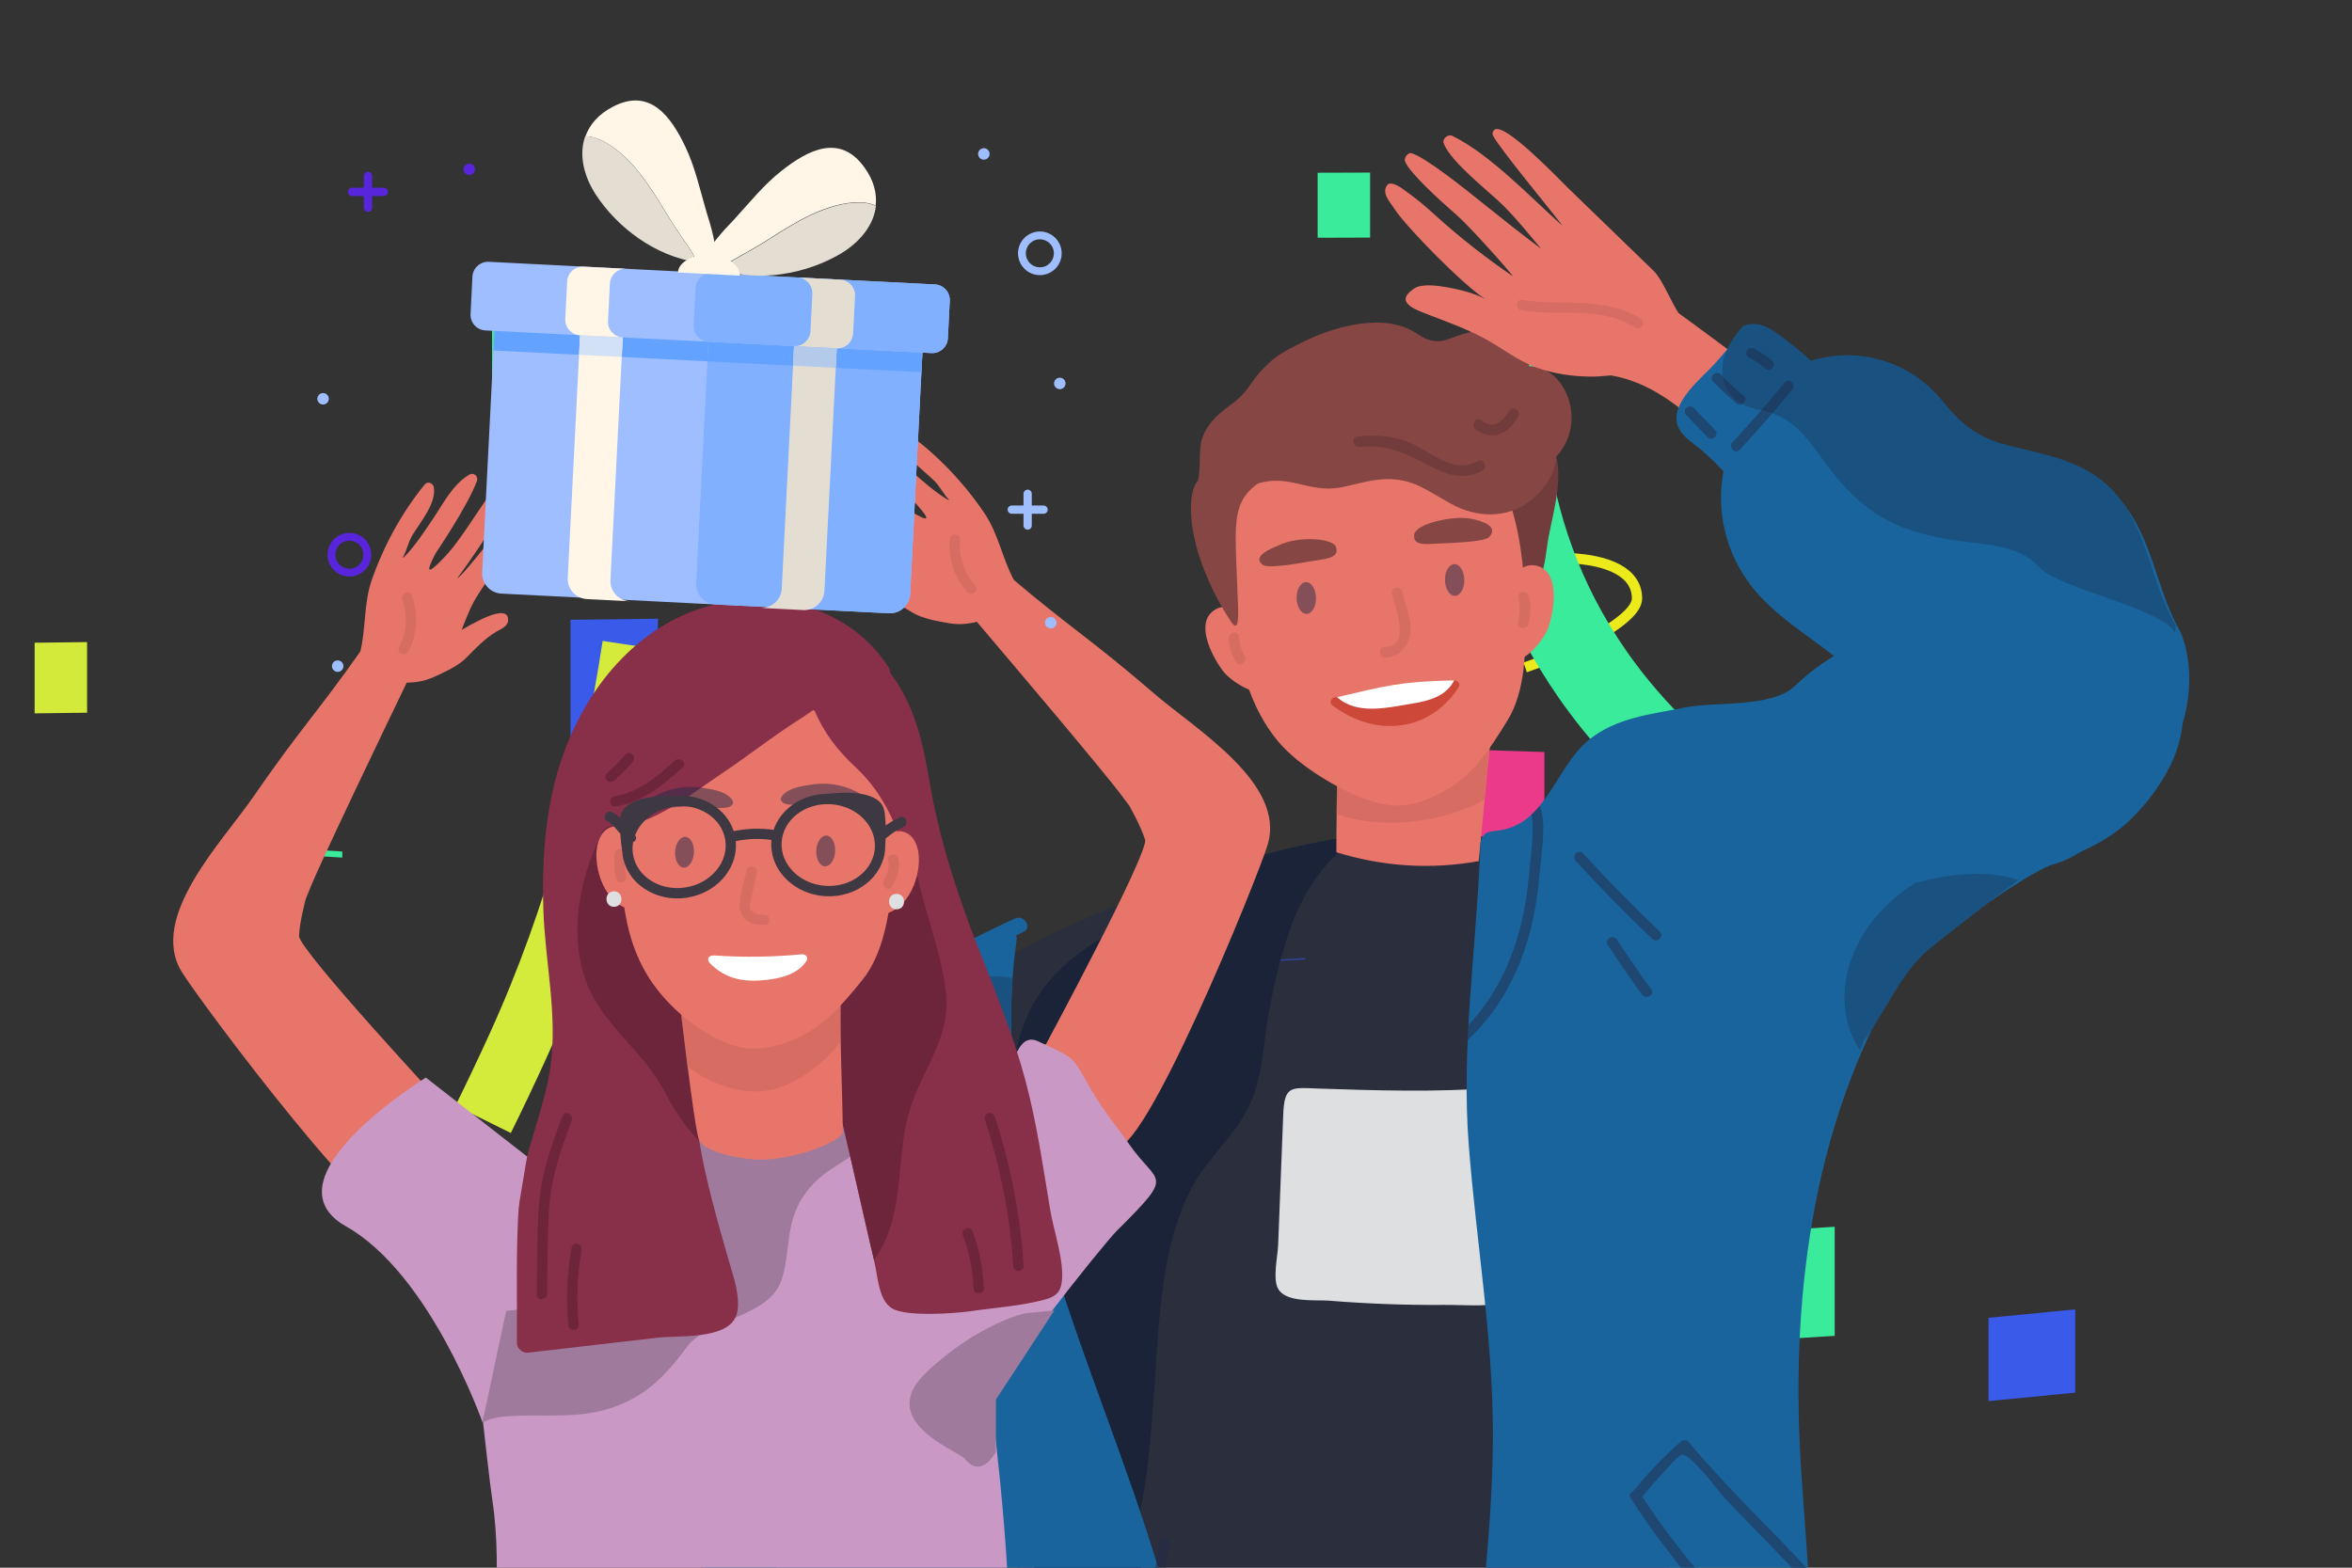 <svg width="144" height="96" viewBox="0 0 144 96" fill="none" xmlns="http://www.w3.org/2000/svg">
    <rect x="0" y="0" width="144" height="96" fill="#333333" stroke="none"/>
    <g clip-path="url(#clip0_1042_8031)">
        <path d="M127.056 85.281V80.181L121.746 80.699V85.799L127.056 85.281Z" fill="#3A5AEA"/>
        <path d="M83.883 10.568V14.549L80.671 14.559V10.578L83.883 10.568Z" fill="#3BEB9C"/>
        <path d="M74.574 59.09V58.996L79.918 58.657V58.751L74.574 59.09Z" fill="#3A5AEA"/>
        <path d="M40.419 59.133V59.077L43.626 58.873V58.93L40.419 59.133Z" fill="#D3EA3A"/>
        <path d="M30.123 18.784V26.04L35.477 26.061V18.805L30.123 18.784Z" fill="#3BEB9C"/>
        <path d="M34.93 37.954V45.162L40.281 45.096V37.889L34.93 37.954Z" fill="#3A5AEA"/>
        <path d="M2.121 39.359V43.684L5.332 43.644V39.32L2.121 39.359Z" fill="#D3EA3A"/>
        <path d="M94.555 46.051V51.35L89.206 51.18V45.881L94.555 46.051Z" fill="#EA3A89"/>
        <path d="M20.958 52.144V52.515L17.752 52.319V51.949L20.958 52.144Z" fill="#3BEB9C"/>
        <path d="M112.328 81.803V75.123L107.012 75.454V82.134L112.328 81.803Z" fill="#3BEB9C"/>
        <path d="M93.38 40.868C97.242 39.535 100.225 37.799 100.225 36.648C100.225 33.372 92.918 33.876 90.397 35.136C89.003 35.833 84.369 37.302 81.061 41.206" stroke="#ECEA1A" stroke-width="0.63"/>
        <path d="M35.466 59.526C46.109 67.249 54.614 57.762 54.614 51.264C54.614 44.46 48.23 41.872 44.786 42.948C38.163 45.018 34.259 48.448 32.518 62.595" stroke="#EB3B8A" stroke-width="0.63"/>
        <path d="M92.054 20.647C91.491 29.351 93.707 39.532 103.565 47.893" stroke="#3BEB9C" stroke-width="5.04"/>
        <path d="M38.765 39.531C37.55 47.534 35.378 56.015 31.683 64.116C30.985 65.647 30.283 67.121 29.581 68.544" stroke="#D4EB3B" stroke-width="3.78"/>
        <path d="M101.07 74.964C100.654 71.675 100.237 68.387 99.821 65.098C99.507 62.617 99.613 59.4 97.963 57.353C96.361 55.366 96.79 52.443 94.469 51.568C91.962 50.623 85.997 51.879 83.339 51.619C83.126 51.384 82.809 51.237 82.42 51.3C77.761 52.057 73.249 53.436 68.883 55.217C64.93 56.83 61.007 58.609 57.764 61.44C57.451 61.714 57.398 62.046 57.496 62.34C57.399 62.481 57.337 62.657 57.337 62.874C57.312 68.558 59.466 74.082 60.458 79.634C61.527 85.621 62.06 91.689 62.4 97.757C62.727 103.594 62.784 109.242 64.857 114.788C65.275 115.907 65.733 117.01 66.198 118.111C66.627 119.128 65.944 120.166 66.928 120.784C67.782 121.32 69.834 121.4 70.805 121.364C72.411 121.303 74.016 121.226 75.621 121.157C81.722 120.895 87.823 120.633 93.924 120.372C95.937 120.285 98.206 120.787 98.748 118.41C99.414 115.485 99.904 112.504 100.392 109.545C101.327 103.878 102.193 98.134 102.419 92.388C102.649 86.538 101.803 80.752 101.07 74.964Z" fill="#222B49" fill-opacity="0.5"/>
        <path d="M73.009 72.647C74.03 70.756 75.782 69.417 76.621 67.404C77.36 65.632 77.345 63.727 77.706 61.869C78.49 57.839 79.535 53.711 82.948 51.438C83.071 51.355 84.52 51.837 84.607 51.739L84.64 51.714C84.224 51.657 83.808 51.606 83.391 51.566C83.177 51.33 82.861 51.183 82.472 51.246C79.261 51.768 76.121 52.59 73.05 53.631C72.851 53.782 72.648 53.927 72.451 54.082C72.3 54.178 72.147 54.27 71.996 54.368C71.786 54.505 71.63 54.666 71.52 54.841C71.07 55.221 70.631 55.613 70.2 56.015C67.762 57.14 65.358 58.48 63.793 60.656C61.641 63.647 61.832 67.438 61.851 70.942C61.874 75.301 61.539 79.654 61.601 84.013C61.657 88.005 62.045 92.076 63.288 95.889C63.714 97.194 64.158 99.036 65.764 99.234C66.534 99.329 67.1 98.986 67.54 98.467C67.866 99.848 68.271 101.226 68.784 102.603C69.474 104.46 70.239 106.291 70.929 108.149C70.188 107.898 69.2 108.184 68.933 109.074C68.766 109.631 68.615 110.19 68.472 110.75C67.768 110.001 66.401 110.034 66.031 111.17C65.554 111.254 65.122 111.578 64.944 112.18C64.789 112.702 64.664 113.228 64.566 113.758C64.674 114.083 64.787 114.409 64.909 114.734C65.327 115.853 65.785 116.957 66.249 118.057C66.679 119.075 65.996 120.113 66.98 120.73C67.834 121.266 69.886 121.347 70.856 121.31C71.342 121.292 71.827 121.27 72.312 121.249C72.978 120.548 73.554 119.756 73.956 119.207C75.283 117.398 75.785 115.396 75.426 113.178C74.635 108.293 72.116 103.84 70.663 99.146C70.106 97.348 69.759 95.527 69.548 93.692C70.267 90.88 70.458 87.904 70.672 85.043C70.975 80.988 71.03 76.313 73.009 72.647Z" fill="#1A2337"/>
        <path d="M90.534 52.731C90.839 49.803 91.231 44.584 91.685 42.511C91.722 42.426 91.742 42.334 91.743 42.245C91.754 42.196 91.764 42.145 91.776 42.095C91.909 41.494 91.159 41.252 91.025 41.86C91.019 41.887 91.014 41.914 91.008 41.94C88.223 42.396 85.438 42.757 82.654 43.019C82.533 43.031 82.436 43.094 82.364 43.181C82.168 43.191 81.972 43.346 81.966 43.647C81.935 44.992 81.812 49.596 81.819 52.189C84.673 53.071 87.608 53.262 90.534 52.731Z" fill="#E77569"/>
        <path d="M70.922 96.044C67.154 83.467 60.332 71.09 62.243 57.542C62.257 57.445 62.242 57.358 62.212 57.281C62.357 57.215 62.499 57.144 62.645 57.078C63.212 56.823 62.72 55.988 62.156 56.242C54.442 59.713 47.698 65.018 42.51 71.698C42.447 71.778 42.416 71.864 42.405 71.948C42.281 72.023 42.192 72.154 42.194 72.344C42.242 78.46 42.406 84.575 42.696 90.685C42.973 96.515 43.122 102.464 43.931 108.249C44.271 110.683 44.957 112.923 46.4 114.929C47.166 115.993 48.06 116.983 48.488 118.249C48.874 119.39 48.932 120.563 49.495 121.652C50.353 123.314 52.249 125.66 54.063 126.342C55.312 126.811 66.237 117.051 69.332 112.067C70.742 109.795 71.913 107.392 72.169 104.696C72.446 101.766 71.757 98.831 70.922 96.044Z" fill="#1A649D"/>
        <path d="M81.822 49.834C84.596 50.852 88.207 50.394 90.877 48.989C91.043 47.223 91.225 45.384 91.422 43.986C90.933 44.168 90.48 44.491 90.065 44.781C89.268 45.34 87.541 47.137 86.467 46.923C85.629 46.755 85.078 47.443 85.056 48.095C83.931 48.102 82.833 47.881 81.866 47.356C81.849 48.167 81.834 49.019 81.822 49.834Z" fill="#C8645C" fill-opacity="0.5"/>
        <path d="M61.99 59.894C60.073 59.54 58.029 60.016 56.05 60.567C55.045 60.847 54.048 61.167 53.061 61.522C49.089 64.393 45.527 67.819 42.499 71.719C42.437 71.798 42.406 71.884 42.395 71.969C42.27 72.043 42.181 72.174 42.183 72.364C42.231 78.48 42.395 84.595 42.685 90.705C42.816 93.455 42.92 96.231 43.076 99.004C43.416 98.939 43.773 98.835 44.151 98.682C45.687 98.061 46.847 96.73 47.95 95.541C49.074 94.327 50.175 93.044 51.018 91.613C52.93 88.366 52.519 84.995 52.75 81.391C53.021 77.186 54.632 73.691 57.603 70.716C58.939 69.379 60.42 68.198 61.964 67.111C62.038 67.059 62.112 67.009 62.186 66.957C61.91 64.632 61.822 62.28 61.99 59.894Z" fill="#195280"/>
        <path d="M92.872 74.649C92.678 72.475 92.429 70.303 92.17 68.136C92.073 67.318 92.019 66.387 91.099 66.318C91.047 66.256 91.406 66.597 91.295 66.608C88.224 66.906 83.876 66.768 80.795 66.662C79.019 66.601 78.623 66.43 78.561 68.358C78.523 69.504 78.291 75.097 78.254 76.242C78.233 76.892 77.894 78.346 78.268 78.95C78.79 79.795 80.574 79.584 81.389 79.65C83.724 79.84 86.067 79.926 88.41 79.908C89.523 79.899 90.829 80.028 91.922 79.804C92.171 79.753 92.398 79.772 92.6 79.577C93.54 78.672 92.973 75.779 92.872 74.649Z" fill="#DDDFE1"/>
        <path d="M118.428 38.124C116.844 38.646 115.212 38.772 113.668 39.457C112.274 40.076 110.992 40.939 109.897 42.001C108.495 43.361 104.994 42.953 103.153 43.326C101.105 43.742 98.974 43.928 97.275 45.31C95.241 46.962 94.688 50.444 91.776 50.854C91.451 50.9 91.081 50.911 90.905 51.082C90.668 51.311 90.638 51.568 90.623 51.992C90.395 58.101 89.447 64.021 89.926 70.156C90.388 76.077 91.412 81.955 91.403 87.907C91.394 94.034 90.436 100.106 90.167 106.219C89.933 111.54 90.056 117.509 92.195 122.489C93.135 124.676 95.741 123.437 97.567 123.11C100.914 122.509 104.262 121.909 107.61 121.308C107.741 121.285 107.84 121.231 107.914 121.161C107.95 121.141 107.986 121.119 108.02 121.092C109.721 119.732 109.818 117.249 110.118 115.253C110.525 112.55 110.804 109.827 110.942 107.096C111.228 101.453 110.67 95.905 110.29 90.284C109.585 79.859 110.855 69.075 116.242 59.939C116.289 59.859 116.315 59.78 116.327 59.703C118.481 57.518 121.232 55.53 123.841 53.892C126.297 52.349 127.96 52.317 130.177 50.436C130.177 50.436 136.901 44.59 131.617 39.492C126.332 34.393 118.428 38.124 118.428 38.124Z" fill="#1A649D"/>
        <path d="M70.969 94.479C70.278 101.019 65.625 105.879 61.221 110.342C60.929 110.638 61.385 111.095 61.678 110.799C66.22 106.196 70.904 101.211 71.615 94.479C71.658 94.066 71.012 94.069 70.969 94.479Z" fill="#222B49" fill-opacity="0.5"/>
        <path d="M101.619 57.043C99.999 55.502 98.433 53.907 96.921 52.258C96.64 51.951 96.184 52.409 96.465 52.716C97.976 54.364 99.541 55.959 101.163 57.499C101.464 57.786 101.922 57.33 101.619 57.043Z" fill="#222B49" fill-opacity="0.5"/>
        <path d="M101.097 60.582C100.366 59.586 99.663 58.57 98.99 57.534C98.764 57.187 98.204 57.51 98.432 57.86C99.105 58.896 99.808 59.912 100.539 60.908C100.783 61.24 101.344 60.918 101.097 60.582Z" fill="#222B49" fill-opacity="0.5"/>
        <path d="M110.992 101.682C109.398 100.855 107.922 99.833 106.573 98.612C106.265 98.333 105.807 98.788 106.116 99.068C107.602 100.414 109.236 101.527 111.007 102.411C111.003 102.168 110.998 101.925 110.992 101.682ZM102.971 89.081C103.542 89.019 105.251 91.382 105.64 91.79C107.349 93.587 109.114 95.326 110.778 97.163C110.756 96.816 110.733 96.469 110.71 96.122C108.276 93.493 105.659 91.037 103.368 88.277C103.252 88.136 103.033 88.171 102.911 88.277C101.862 89.193 100.913 90.182 100.04 91.266C99.854 91.425 99.69 91.517 99.828 91.732C101.204 93.876 102.751 95.888 104.469 97.768C104.75 98.075 105.206 97.618 104.926 97.311C103.313 95.545 101.858 93.658 100.553 91.655C100.962 91.148 101.381 90.651 101.833 90.181C101.981 90.026 102.753 89.104 102.971 89.081Z" fill="#222B49" fill-opacity="0.5"/>
        <path d="M94.289 53.237C94.371 52.165 94.707 50.439 94.274 49.344C94.113 49.541 93.94 49.721 93.759 49.891C93.971 50.885 93.707 52.426 93.642 53.237C93.528 54.657 93.304 56.065 92.897 57.431C92.301 59.433 91.309 61.276 89.897 62.773C89.88 63.085 89.865 63.397 89.851 63.709C91.532 62.12 92.727 60.118 93.437 57.881C93.914 56.378 94.168 54.807 94.289 53.237Z" fill="#222B49" fill-opacity="0.5"/>
        <path d="M118.147 58.087C116.36 59.55 115.484 61.926 114.086 63.753C114.085 63.812 114.073 63.873 114.045 63.937C113.99 64.066 113.937 64.195 113.884 64.324C113.709 64.071 113.552 63.794 113.418 63.492C112.421 61.238 113.025 58.597 114.434 56.669C115.175 55.657 116.148 54.794 117.189 54.102C117.189 54.102 120.821 52.929 123.553 53.891C119.78 56.76 118.147 58.087 118.147 58.087Z" fill="#195280"/>
        <path d="M94.827 32.8C95.029 31.78 95.293 30.753 95.381 29.714C95.465 28.718 95.403 27.075 94.293 26.67C93.706 26.455 93.3 27.343 93.891 27.559C94.477 27.773 94.576 28.654 94.475 29.7C94.458 29.554 94.439 29.408 94.407 29.263C94.299 28.753 93.526 28.662 93.441 29.242C93.432 29.302 93.422 29.36 93.413 29.419C93.322 29.348 93.226 29.284 93.126 29.231C93.252 28.895 93.278 28.508 93.409 28.117C93.607 27.526 92.719 27.119 92.52 27.714C92.43 27.982 92.229 28.686 92.02 28.957C91.595 28.938 91.156 28.989 90.748 29.074C90.144 29.199 90.221 30.105 90.858 30.044C91.24 30.007 91.724 30.078 92.144 30.016C92.266 30.048 92.377 30.093 92.476 30.152C92.469 31.286 92.481 32.419 92.527 33.553C92.551 34.132 92.382 35.267 92.754 35.758C93.25 36.414 93.914 36.188 94.24 35.519C94.628 34.72 94.656 33.663 94.827 32.8Z" fill="#723C3C"/>
        <path d="M93.391 37.617C93.365 35.468 93.177 33.166 92.543 31.103C91.943 29.147 89.951 28.491 88.123 28.071C85.868 27.553 83.877 24.987 81.755 25.993C80.263 26.7 78.346 26.721 77.202 28.24C76.617 28.137 74.977 32.413 75.057 33.21C75.463 37.291 75.487 42.13 78.286 45.441C79.527 46.91 81.938 48.333 83.535 48.914C85.358 49.578 86.497 49.438 88.224 48.558C90.106 47.599 91.222 45.87 92.302 44.104C93.431 42.259 93.416 39.715 93.391 37.617Z" fill="#E77569"/>
        <path d="M94.298 34.718C92.951 34.147 92.148 35.961 92.037 36.97C92.006 37.252 92.187 37.436 92.4 37.498C92.397 37.514 92.394 37.531 92.391 37.546C92.329 37.858 92.187 38.319 92.197 38.725C92.182 38.753 92.166 38.781 92.151 38.808C91.925 39.229 91.587 39.833 92.04 40.241C93.031 41.136 94.518 39.204 94.793 38.443C95.133 37.501 95.507 35.23 94.298 34.718Z" fill="#E77569"/>
        <path d="M74.181 37.494C75.263 36.51 76.62 37.956 77.059 38.873C77.181 39.128 77.072 39.362 76.891 39.491C76.899 39.505 76.908 39.519 76.916 39.533C77.077 39.806 77.364 40.195 77.489 40.582C77.512 40.603 77.536 40.624 77.559 40.645C77.912 40.967 78.431 41.425 78.139 41.961C77.5 43.133 75.457 41.801 74.946 41.174C74.313 40.398 73.21 38.378 74.181 37.494Z" fill="#E77569"/>
        <path d="M90.177 31.788C89.078 31.538 87.088 32.001 86.693 32.523C86.663 32.563 86.538 32.656 86.59 32.957C86.664 33.39 87.404 33.32 87.797 33.297C88.6 33.252 90.871 33.215 91.177 32.883C91.83 32.178 90.539 31.871 90.177 31.788Z" fill="#864644"/>
        <path d="M77.331 34.598C77.7 34.858 79.929 34.419 80.723 34.296C81.112 34.235 81.85 34.149 81.832 33.71C81.82 33.405 81.683 33.335 81.641 33.308C81.036 32.92 79.362 32.895 78.339 33.37C78.003 33.526 76.546 34.044 77.331 34.598Z" fill="#864644"/>
        <path d="M85.863 36.259C85.778 35.853 85.13 35.921 85.216 36.332C85.402 37.212 86.432 39.589 84.755 39.618C84.337 39.625 84.412 40.272 84.829 40.264C85.566 40.251 86.123 39.725 86.297 39.02C86.528 38.077 86.053 37.161 85.863 36.259Z" fill="#C8645C" fill-opacity="0.5"/>
        <path d="M88.992 41.652C86.7 41.936 84.295 42.325 81.799 42.692C81.582 42.672 81.286 42.975 81.597 43.208C82.918 44.201 84.491 44.69 86.141 44.352C87.398 44.094 88.586 43.256 89.326 42.047C89.432 41.873 89.191 41.627 88.992 41.652Z" fill="#CE4839"/>
        <path d="M89.034 41.665C89.015 41.663 88.996 41.663 88.978 41.663C85.663 41.74 84.849 42.005 81.862 42.692C83.119 43.812 84.974 43.324 86.478 43.082C87.598 42.903 88.544 42.602 89.034 41.665Z" fill="white"/>
        <path d="M93.61 22.423C93.78 21.828 93.611 21.203 93.087 20.725C92.084 19.81 90.434 20.174 89.282 20.548C88.665 20.749 88.347 20.983 87.681 20.86C87.155 20.763 86.876 20.473 86.428 20.238C85.803 19.91 85.13 19.77 84.425 19.756C82.73 19.723 80.809 20.363 79.333 21.163C78.92 21.388 77.747 21.822 76.577 23.517C76.078 24.24 75.86 24.41 75.124 24.959C74.45 25.462 73.932 25.976 73.62 26.783C73.355 27.466 73.551 28.665 73.334 29.465C73.172 29.588 72.825 30.239 72.931 31.655C73.172 34.872 75.315 37.985 75.316 37.986C75.784 38.735 75.775 37.975 75.794 37.869C75.863 37.501 75.665 34.858 75.657 32.991C75.65 31.307 75.916 30.381 77.018 29.608C78.949 29.01 80.155 30.209 82.065 29.85C83.164 29.644 84.191 29.258 85.334 29.353C86.698 29.466 87.345 30.028 88.552 30.683C90.054 31.631 91.956 31.851 93.474 30.823C94.415 30.186 95.227 29.089 95.265 27.979C95.719 27.5 96.046 26.891 96.172 26.152C96.463 24.453 95.393 22.427 93.61 22.423Z" fill="#864644"/>
        <path d="M93.611 36.529C93.524 36.124 92.876 36.192 92.965 36.602C93.074 37.109 93.069 37.6 92.946 38.104C92.847 38.511 93.49 38.61 93.589 38.205C93.724 37.652 93.732 37.086 93.611 36.529Z" fill="#C8645C" fill-opacity="0.5"/>
        <path d="M76.2 40.153C75.985 39.803 75.882 39.419 75.867 39.011C75.851 38.593 75.204 38.667 75.22 39.084C75.239 39.606 75.401 40.093 75.674 40.535C75.894 40.892 76.419 40.507 76.2 40.153Z" fill="#C8645C" fill-opacity="0.5"/>
        <path d="M90.48 28.233C88.885 29.095 87.598 27.596 86.206 27.06C85.204 26.675 84.174 26.61 83.117 26.729C82.701 26.776 82.815 27.417 83.23 27.37C85.149 27.154 86.352 27.967 87.975 28.749C88.904 29.197 89.826 29.325 90.755 28.823C91.121 28.625 90.85 28.033 90.48 28.233Z" fill="#723C3C"/>
        <path d="M92.415 25.151C92.018 25.764 91.41 26.357 90.706 25.743C90.39 25.467 90.014 25.999 90.327 26.271C90.731 26.624 91.291 26.75 91.804 26.585C92.326 26.416 92.658 25.972 92.944 25.53C93.171 25.179 92.643 24.799 92.415 25.151Z" fill="#723C3C"/>
        <path d="M80.57 36.609C80.58 37.145 80.322 37.585 79.995 37.591C79.667 37.597 79.394 37.167 79.384 36.631C79.374 36.095 79.631 35.655 79.959 35.649C80.286 35.643 80.56 36.073 80.57 36.609Z" fill="#222B49" fill-opacity="0.5"/>
        <path d="M89.653 35.507C89.663 36.043 89.406 36.482 89.078 36.488C88.75 36.495 88.477 36.065 88.467 35.529C88.457 34.993 88.715 34.553 89.042 34.547C89.37 34.541 89.643 34.971 89.653 35.507Z" fill="#222B49" fill-opacity="0.5"/>
        <path d="M91.51 7.936C91.4 8.013 91.344 8.178 91.411 8.31C91.799 9.084 95.188 13.159 95.664 13.829C93.797 12.168 91.202 9.418 88.9 8.312C88.657 8.196 88.286 8.508 88.383 8.766C88.83 9.951 91.199 11.738 92.081 12.631C92.976 13.537 93.56 14.291 94.362 15.239C93.066 14.272 92.014 13.427 90.751 12.417C89.756 11.621 87.298 9.641 86.431 9.385C86.207 9.318 85.938 9.653 86.026 9.888C86.286 10.586 88.225 12.337 89.216 13.199C90.004 13.885 92.652 16.859 92.612 16.91C91.031 15.824 89.514 14.653 88.085 13.369C87.11 12.492 86.909 12.305 85.855 11.55C85.495 11.292 85.102 11.146 84.961 11.304C84.541 11.78 85.067 12.324 85.405 12.835C86.158 13.97 89.667 17.53 90.921 18.302C90.232 17.936 89.306 17.715 88.617 17.595C87.99 17.485 87.052 17.359 86.593 17.661C85.288 18.519 86.674 18.966 87.569 19.313C88.725 19.76 89.729 20.117 90.835 20.703C91.968 21.304 92.915 22.103 94.138 22.532C95.175 22.896 96.272 23.052 97.368 23.063C97.782 23.068 98.207 23.027 98.633 22.988C101.013 23.395 102.816 24.883 104.58 26.455C106.344 28.027 108.099 29.61 109.858 31.187C110.45 31.719 111.187 31.1 111.136 30.478C111.433 30.418 111.686 30.211 111.72 29.853C111.73 29.753 111.751 29.656 111.779 29.561C111.986 29.391 112.116 29.129 112.096 28.865C112.43 28.282 112.816 27.734 112.493 27.032C111.908 25.762 103.644 19.827 102.769 19.171C102.349 18.552 101.768 17.097 101.257 16.601C99.519 14.913 97.777 13.23 96.037 11.545C95.497 11.021 92.148 7.494 91.51 7.936ZM111.037 27.443C111.042 27.462 110.981 27.531 110.904 27.611C110.879 27.591 110.855 27.571 110.83 27.551C110.83 27.455 110.813 27.36 110.779 27.267C110.922 27.371 111.04 27.453 111.037 27.443Z" fill="#E77569"/>
        <path d="M93.204 18.369C92.8 18.303 92.766 18.938 93.167 19.004C95.585 19.402 97.885 18.677 100.105 20.056C100.453 20.272 100.806 19.743 100.457 19.526C98.136 18.084 95.748 18.787 93.204 18.369Z" fill="#C8645C" fill-opacity="0.5"/>
        <path d="M127.731 51.91C136.607 45.26 133.515 38.734 133.515 38.734C132.071 36.27 131.822 33.142 130.037 30.903C128.261 28.676 125.749 28.343 123.158 27.681C121.482 27.254 120.426 26.461 119.347 25.125C118.57 24.163 117.688 23.4 116.555 22.883C114.758 22.061 112.878 22.006 111.182 22.524C110.46 21.877 109.72 21.258 108.941 20.73C107.195 19.548 106.207 20.875 105.076 22.173C104.287 23.077 102.189 24.66 102.727 26.093C102.954 26.697 103.577 27.069 104.047 27.458C104.577 27.898 105.064 28.367 105.52 28.867C105.047 31.283 105.677 33.848 107.164 35.807C108.587 37.679 110.656 38.866 112.467 40.311C113.757 41.34 114.91 42.541 115.389 44.16C115.854 45.735 116.184 46.226 116.812 47.766C116.812 47.766 122.039 56.174 127.731 51.91Z" fill="#1A649D"/>
        <path d="M133.205 38.299C131.762 35.834 131.512 32.706 129.728 30.468C127.952 28.241 125.439 27.907 122.848 27.246C121.173 26.819 120.117 26.026 119.038 24.69C118.26 23.728 117.379 22.965 116.246 22.447C114.449 21.626 112.569 21.571 110.873 22.09C110.151 21.442 109.411 20.823 108.631 20.295C107.867 19.777 107.249 19.74 106.7 19.971C106.102 20.679 105.591 21.448 105.474 22.281C105.255 23.831 106.241 24.829 107.692 25.092C109.763 25.469 110.624 26.802 111.816 28.435C112.811 29.797 113.956 30.988 115.451 31.802C116.837 32.557 118.302 32.892 119.851 33.114C121.556 33.358 123.653 33.37 124.885 34.764C125.993 36.017 132.491 37.284 133.177 38.775" fill="#195280"/>
        <path d="M109.29 23.407C108.254 24.664 107.181 25.888 106.07 27.079C105.792 27.377 106.227 27.843 106.506 27.543C107.617 26.352 108.69 25.128 109.725 23.871C109.983 23.558 109.55 23.091 109.29 23.407Z" fill="#222B49" fill-opacity="0.5"/>
        <path d="M103.237 25.418L104.545 26.774C104.829 27.069 105.293 26.634 105.008 26.339L103.7 24.983C103.416 24.688 102.952 25.123 103.237 25.418Z" fill="#222B49" fill-opacity="0.5"/>
        <path d="M104.885 23.368C105.336 23.835 105.811 24.276 106.31 24.692C106.621 24.95 107.089 24.518 106.774 24.256C106.275 23.84 105.8 23.399 105.349 22.932C105.064 22.637 104.6 23.073 104.885 23.368Z" fill="#222B49" fill-opacity="0.5"/>
        <path d="M106.963 21.453C106.877 21.586 106.91 21.816 107.064 21.892C107.422 22.069 107.754 22.286 108.049 22.555C108.35 22.829 108.816 22.395 108.513 22.119C108.177 21.813 107.81 21.553 107.402 21.352C107.247 21.275 107.063 21.298 106.963 21.453Z" fill="#222B49" fill-opacity="0.5"/>
        <path d="M69.143 49.344C69 49.157 68.858 48.966 68.715 48.771C67.683 47.365 61.917 40.562 59.807 38.079C59.259 38.215 58.703 38.265 58.138 38.17C57.365 38.039 56.475 37.876 55.896 37.529C55.181 37.101 54.521 36.686 53.714 36.446C53.418 36.358 52.959 36.325 52.841 35.967C52.548 35.073 54.247 35.448 54.581 35.516C54.97 35.595 55.356 35.693 55.737 35.806C55.25 35.125 54.763 34.44 54.145 33.897C53.064 32.946 51.019 31.052 50.179 29.868C49.969 29.572 50.305 29.225 50.611 29.413C51.261 29.813 54.659 32.535 55.211 32.689C54.081 31.765 52.984 30.804 51.926 29.797C51.273 29.175 50.214 28.509 50.218 27.519C50.218 27.264 50.535 27.175 50.718 27.294C52.261 28.291 53.486 29.643 54.94 30.751C55.28 31.01 55.721 31.294 56.095 31.505C56.783 31.893 57.033 31.903 56.114 30.88C56.114 30.88 53.421 28.522 52.532 27.219C52.354 26.957 52.582 26.634 52.889 26.724C54.021 27.059 54.828 27.99 55.691 28.756C56.183 29.192 56.675 29.628 57.195 30.03C57.489 30.261 58.079 30.675 58.11 30.616C57.754 30.249 57.554 29.782 57.181 29.421C56.513 28.775 55.27 27.911 55.179 26.924C55.154 26.66 55.444 26.448 55.676 26.617C57.456 27.917 59.055 29.617 60.285 31.446C61.124 32.695 61.377 34.216 62.072 35.513C65.504 38.42 66.906 39.227 70.672 42.479C73.196 44.659 78.754 47.977 77.609 51.739C76.962 53.86 69.852 71.341 68.21 70.209C66.454 68.999 64.376 67.109 64.04 65.141C64.037 65.126 64.038 65.113 64.037 65.099C63.637 64.888 63.503 64.197 64.043 63.938C64.043 63.938 70.344 52.225 70.106 51.422C69.868 50.62 69.143 49.344 69.143 49.344Z" fill="#E77569"/>
        <path d="M59.22 36.252C58.425 35.359 58.049 34.202 58.153 33.013C58.188 32.607 58.818 32.669 58.783 33.075C58.692 34.108 59.024 35.082 59.713 35.856C59.983 36.16 59.49 36.555 59.22 36.252Z" fill="#C8645C" fill-opacity="0.5"/>
        <path d="M18.715 55.061C18.806 54.844 18.895 54.623 18.984 54.399C19.627 52.778 23.487 44.739 24.902 41.803C25.466 41.796 26.017 41.703 26.54 41.468C27.254 41.147 28.075 40.764 28.547 40.282C29.13 39.688 29.664 39.119 30.384 38.683C30.649 38.523 31.085 38.375 31.108 37.999C31.166 37.06 29.617 37.853 29.311 38.002C28.954 38.177 28.606 38.369 28.266 38.575C28.565 37.793 28.863 37.007 29.323 36.326C30.129 35.133 31.629 32.784 32.143 31.425C32.271 31.086 31.858 30.835 31.61 31.095C31.082 31.646 28.482 35.138 27.987 35.427C28.846 34.248 29.665 33.039 30.434 31.798C30.909 31.031 31.765 30.119 31.512 29.163C31.446 28.915 31.118 28.91 30.971 29.071C29.73 30.425 28.886 32.044 27.759 33.483C27.496 33.82 27.141 34.206 26.833 34.504C26.265 35.053 26.025 35.126 26.656 33.904C26.656 33.904 28.666 30.942 29.197 29.457C29.303 29.159 29 28.903 28.726 29.069C27.715 29.678 27.171 30.783 26.528 31.742C26.163 32.288 25.797 32.835 25.396 33.355C25.169 33.653 24.703 34.202 24.658 34.153C24.91 33.708 24.985 33.206 25.255 32.762C25.738 31.969 26.722 30.819 26.561 29.84C26.518 29.578 26.184 29.447 26.002 29.67C24.608 31.376 23.491 33.425 22.764 35.506C22.267 36.926 22.407 38.462 22.062 39.892C19.476 43.573 18.323 44.707 15.501 48.805C13.609 51.552 9.07 56.167 11.129 59.517C12.29 61.406 23.587 76.524 24.889 75.013C26.283 73.399 27.816 71.046 27.644 69.056C27.643 69.041 27.638 69.028 27.636 69.014C27.97 68.71 27.925 68.008 27.337 67.893C27.337 67.893 18.281 58.152 18.309 57.315C18.336 56.479 18.715 55.061 18.715 55.061Z" fill="#E77569"/>
        <path d="M25.011 39.886C25.555 38.822 25.626 37.607 25.225 36.483C25.088 36.099 24.494 36.318 24.63 36.702C24.979 37.679 24.905 38.705 24.433 39.628C24.248 39.99 24.826 40.248 25.011 39.886Z" fill="#C8645C" fill-opacity="0.5"/>
        <path d="M63.172 72.821C62.479 71.646 61.776 70.466 61.419 69.136C61.021 67.652 61.096 66.037 61.044 64.514C61.011 63.568 60.979 62.622 60.946 61.675C59.416 61.974 57.8 62.004 56.211 62.037L56.303 64.704C56.421 68.121 56.764 71.035 58.428 74.079C59.739 76.477 61.094 78.543 61.549 81.191C62.142 80.973 62.743 80.773 63.366 80.621M52.995 75.335C52.22 72.497 52.871 69.406 52.697 66.506C52.612 65.077 52.408 63.658 52.1 62.262C50.497 62.41 48.92 62.622 47.366 62.918C47.784 64.694 48.003 66.508 48.001 68.377C47.996 71.645 47.62 74.964 48.934 78.06C49.544 79.496 50.408 80.794 51.066 82.203C51.083 82.239 51.098 82.276 51.115 82.312C52.824 82.629 54.556 82.896 56.293 82.752C56.312 82.751 56.331 82.748 56.35 82.746C55.932 81.514 55.418 80.323 54.818 79.166C54.164 77.905 53.373 76.72 52.995 75.335Z" fill="#F44956"/>
        <path d="M54.787 67.348C54.83 67.072 54.862 66.793 54.865 66.51C54.871 66.013 54.528 65.792 54.157 65.798C54.178 65.712 54.201 65.624 54.22 65.539C54.302 65.172 54.105 64.868 53.826 64.707C53.863 64.572 53.9 64.437 53.938 64.302C54.072 63.818 53.734 63.474 53.336 63.39C53.383 63.238 53.431 63.085 53.478 62.933C53.647 62.386 53.206 62.03 52.744 62.012C52.641 61.786 52.411 61.642 52.155 61.603C51.826 61.233 51.115 61.39 50.852 61.806C49.693 63.633 48.381 66.809 48.539 69C48.563 69.324 48.769 69.556 49.025 69.665C48.947 69.976 48.871 70.288 48.801 70.601C48.672 71.177 49.33 71.762 49.867 71.514C50.053 71.595 50.267 71.622 50.46 71.579C50.625 71.541 50.773 71.466 50.908 71.368C51.209 71.648 51.618 71.687 51.928 71.463C52.191 71.635 52.544 71.674 52.796 71.465C52.958 71.331 53.103 71.177 53.235 71.008C53.598 71.179 54.079 71.105 54.276 70.674C54.344 70.526 54.405 70.378 54.467 70.23C54.484 70.207 54.502 70.186 54.518 70.16C54.897 69.513 55.061 68.923 55.13 68.207C55.131 68.203 55.133 68.199 55.134 68.195L55.132 68.195C55.138 68.126 55.145 68.056 55.15 67.984C55.172 67.665 55.011 67.455 54.787 67.348Z" fill="#F5AC63"/>
        <path d="M29.574 87.098C29.574 87.098 29.988 90.849 30.138 91.83C30.495 94.162 30.439 96.535 30.357 98.884C30.279 101.099 29.746 103.901 31.152 105.826C32.433 107.581 35.015 108.547 37.106 108.887C37.608 108.968 45.027 109.385 46.581 109.279C49.66 109.07 52.776 108.687 55.776 107.943C58.219 107.338 59.13 107.154 60.986 105.395C62.481 103.976 61.581 93.773 61.016 88.661C60.839 87.066 60.695 85.967 60.666 85.785C60.543 85 67.477 76.267 68.371 75.375C72.002 71.753 70.908 72.626 69.121 70.05C68.414 69.032 67.624 68.117 66.873 66.834C65.556 64.585 65.986 64.91 63.575 63.773C60.688 62.414 63.036 74.385 52.02 68.797C48.89 67.209 45.684 68.805 42.203 69.232C42.058 69.137 41.877 69.079 41.66 69.085C37.356 69.199 33.123 70.207 29.246 72.084" fill="#CA98C4"/>
        <path d="M29.539 87.087C29.539 87.087 29.54 87.091 29.54 87.094C29.934 86.914 30.357 86.786 30.828 86.746C33.264 86.537 35.417 86.991 37.79 86.089C39.909 85.282 41.073 83.794 42.068 82.47C43.357 80.752 47.021 80.658 47.815 78.472C48.181 77.467 48.188 76.412 48.374 75.371C48.641 73.881 49.28 72.841 50.445 71.909C51.398 71.147 53.262 70.391 53.605 69.073C53.09 68.947 52.553 68.849 51.985 68.785C48.497 68.398 45.649 68.794 42.169 69.22C42.023 69.125 41.842 69.068 41.625 69.074C41.523 69.077 41.421 69.082 41.319 69.086C41.192 69.184 41.094 69.329 41.057 69.536C40.81 70.934 40.72 72.343 40.897 73.756C41.128 75.612 41.789 77.245 39.953 78.483C38.659 79.354 37.175 79.92 35.625 80.083C34.085 80.245 32.527 80.058 30.99 80.279" fill="#A07A9C"/>
        <path d="M64.306 74.133C63.854 71.439 63.471 68.715 62.758 66.074C62.008 63.294 60.907 60.628 59.86 57.951C58.564 54.638 57.503 51.358 56.907 47.842C56.501 45.446 55.979 43.128 54.509 41.212C54.51 41.103 54.482 40.989 54.409 40.873C51.85 36.843 46.448 35.769 42.175 37.522C37.985 39.241 35.228 43.277 34.064 47.533C33.336 50.197 33.174 52.991 33.268 55.741C33.376 58.902 34.146 62.151 33.703 65.306C33.307 68.123 31.997 70.666 31.784 73.534C31.569 76.421 31.671 79.348 31.648 82.241C31.646 82.569 31.992 82.874 32.316 82.836C34.974 82.528 37.631 82.22 40.289 81.912C41.496 81.772 44.502 82.049 45.064 80.592C45.368 79.805 45.038 78.605 44.813 77.848C42.606 70.4 42.882 69.746 42.369 67.139C41.842 64.462 41.619 61.501 42.037 58.773C42.434 56.179 43.681 53.731 45.181 51.603C45.391 51.305 45.617 51.023 45.849 50.746C46.601 52.501 47.605 54.13 48.579 55.787C50.115 58.403 51.087 61.095 51.813 64.031C52.575 67.116 50.924 66.111 51.673 69.199C52.012 70.599 53.209 75.946 53.548 77.346C53.749 78.174 53.783 79.612 54.615 80.121C55.488 80.653 58.508 80.428 59.43 80.292C60.912 80.074 62.53 79.975 63.974 79.581C64.609 79.407 64.933 79.15 65.01 78.487C65.161 77.193 64.522 75.418 64.306 74.133Z" fill="#882F4A"/>
        <path d="M57.92 60.853C57.631 58.062 56.396 55.432 56.002 52.638C55.861 51.638 54.281 51.718 54.424 52.728C54.515 53.373 54.63 54.009 54.763 54.639C54.365 54.211 53.479 54.252 53.396 54.943C53.115 55.001 52.871 55.191 52.823 55.528C52.819 55.556 52.816 55.584 52.811 55.613C52.612 55.709 52.445 55.874 52.375 56.105C52.252 56.514 52.14 56.925 52.034 57.337C51.895 57.436 51.791 57.593 51.763 57.823C51.701 58.345 51.639 58.866 51.577 59.388C51.426 60.189 51.305 60.997 51.209 61.81C51.434 62.536 50.936 66.11 51.685 69.198C52.01 70.54 53.122 75.506 53.513 77.149C53.908 76.608 54.209 75.979 54.382 75.513C55.283 73.092 54.952 70.412 55.707 67.941C56.46 65.475 58.201 63.559 57.92 60.853Z" fill="#6D253B"/>
        <path d="M41.012 67.431C41.279 67.954 42.274 69.418 42.818 69.839C42.661 68.887 42.581 68.163 42.38 67.139C41.905 64.731 41.682 62.093 41.945 59.602C41.763 59.217 41.565 58.839 41.343 58.47C40.589 57.217 39.451 55.119 38.081 54.45C37.834 54.33 37.512 54.329 37.284 54.496C37.266 54.508 37.253 54.525 37.236 54.538C37.477 53.525 37.839 52.552 38.269 51.706C38.73 50.797 37.321 50.078 36.86 50.986C35.317 54.028 34.633 58.141 36.409 61.214C37.252 62.672 38.501 63.831 39.551 65.133C40.134 65.857 40.587 66.602 41.012 67.431Z" fill="#6D253B"/>
        <path d="M51.588 69.336C51.635 67.432 51.29 62.23 51.571 59.516C51.6 59.429 41.377 59.316 41.412 59.613C41.627 61.426 42.519 69.235 42.803 69.806C43.199 70.603 45.313 70.934 46.093 70.994C48.471 71.176 51.576 69.861 51.588 69.336Z" fill="#E77569"/>
        <path d="M50.765 60.477C48.945 61.081 46.953 61.516 45.044 61.668C44.092 61.744 42.602 61.177 41.638 61.666C41.767 62.749 41.925 64.06 42.084 65.315C43.77 66.582 46.039 67.281 47.931 66.528C49.255 66.002 50.422 65.066 51.34 63.963C51.377 63.918 51.416 63.871 51.458 63.821C51.436 62.547 51.437 61.28 51.5 60.241C51.246 60.307 50.992 60.402 50.765 60.477Z" fill="#C8645C" fill-opacity="0.5"/>
        <path d="M54.677 53.885C54.925 51.809 55.035 49.566 54.686 47.497C54.355 45.535 52.518 44.651 50.809 44.014C48.702 43.228 47.108 40.502 44.934 41.203C43.406 41.695 41.555 41.471 40.26 42.791C39.709 42.618 38.209 46.92 38.185 47.699C38.059 51.684 37.468 56.352 39.747 59.899C40.757 61.472 42.277 62.763 43.742 63.525C45.416 64.396 46.532 64.406 48.308 63.777C50.244 63.092 51.539 61.566 52.804 60.001C54.127 58.364 54.435 55.911 54.677 53.885Z" fill="#E77569"/>
        <path d="M55.623 47.31C55.366 46.684 55.11 46.025 54.703 45.478C54.254 44.873 53.433 44.518 52.975 43.943C53.101 43.834 53.181 43.671 53.163 43.453C53.117 42.896 52.985 42.495 52.706 42.016C52.435 41.549 51.837 41.708 51.627 42.092C51.57 42.059 51.51 42.034 51.448 42.018C51.654 41.769 51.848 41.502 52.017 41.202C52.419 40.491 51.29 39.919 50.89 40.627C50.71 40.945 50.495 41.222 50.258 41.474C50.004 41.425 49.707 41.549 49.553 41.781C49.537 41.73 49.517 41.68 49.489 41.631C49.472 41.6 49.451 41.573 49.431 41.546C49.453 41.194 49.165 40.835 48.767 40.854C48.89 40.434 48.364 39.991 47.921 40.093C47.792 40.122 47.663 40.153 47.531 40.186C47.434 40.129 47.316 40.098 47.172 40.11C46.035 40.205 45.048 40.638 43.968 40.957C43.663 41.047 43.445 41.116 43.292 41.169C43.311 41.137 43.302 41.104 43.241 41.072C43.089 40.992 42.999 40.778 42.796 40.698C42.183 40.455 41.445 40.993 40.931 41.25C39.767 41.831 38.679 42.522 37.636 43.297C37.068 43.719 37.485 44.643 38.188 44.424C38.359 44.37 38.524 44.307 38.686 44.239C37.959 44.996 37.234 45.755 36.505 46.51C36.19 46.837 36.326 47.215 36.612 47.407C36.525 47.446 36.438 47.486 36.349 47.523C36.022 47.66 35.9 48.035 35.97 48.338C35.564 48.485 35.612 49.66 36.038 50.021C38.301 51.936 42.163 48.71 44.144 47.397C45.672 46.385 47.108 45.241 48.647 44.245C49.06 43.977 49.462 43.717 49.848 43.444C50.396 44.81 51.252 45.933 52.382 46.981C54.26 48.722 55.036 50.903 55.76 53.296C55.975 54.01 56.981 53.744 56.99 53.058C57.019 51.036 56.381 49.162 55.623 47.31Z" fill="#882F4A"/>
        <path d="M46.769 56.009C46.507 56.012 46.128 55.993 45.972 55.725C45.833 55.486 45.975 55.104 46.028 54.853C46.13 54.375 46.235 53.897 46.339 53.419C46.425 53.02 45.806 52.888 45.72 53.286C45.557 54.04 45.124 55.081 45.352 55.852C45.551 56.525 46.183 56.647 46.805 56.641C47.212 56.637 47.176 56.005 46.769 56.009Z" fill="#C8645C" fill-opacity="0.5"/>
        <path d="M52.378 48.446C51.508 48.041 50.675 47.912 49.745 48.038C49.185 48.114 48.092 48.261 47.814 48.87C47.79 48.921 47.807 48.98 47.831 49.029C48.039 49.454 49.126 49.214 49.593 49.193C50.692 49.142 51.786 49.249 52.871 49.473C52.969 49.494 53.035 49.402 53.033 49.302C53.027 48.962 52.725 48.607 52.378 48.446Z" fill="#222B49" fill-opacity="0.5"/>
        <path d="M39.652 49.492C39.65 49.591 39.715 49.683 39.813 49.663C40.899 49.44 41.993 49.337 43.092 49.39C43.559 49.412 44.645 49.654 44.855 49.23C44.879 49.181 44.895 49.121 44.872 49.071C44.595 48.46 43.502 48.312 42.943 48.235C42.013 48.107 41.18 48.234 40.308 48.637C39.961 48.797 39.659 49.152 39.652 49.492Z" fill="#222B49" fill-opacity="0.5"/>
        <path d="M55.009 50.898C54.214 50.906 53.714 51.808 53.403 52.416C53.247 52.722 53.389 52.996 53.616 53.135C53.395 53.519 53.184 53.958 53.043 54.377C52.908 54.511 52.839 54.703 52.906 54.907C52.795 55.564 52.974 56.064 53.762 56.027C55.486 55.945 56.34 53.898 56.254 52.427C56.212 51.71 55.85 50.89 55.009 50.898Z" fill="#E77569"/>
        <path d="M37.798 50.595C38.592 50.618 39.074 51.528 39.373 52.142C39.524 52.452 39.377 52.723 39.147 52.857C39.36 53.245 39.564 53.688 39.696 54.11C39.829 54.247 39.894 54.441 39.823 54.642C39.922 55.302 39.733 55.798 38.946 55.746C37.224 55.631 36.41 53.569 36.524 52.099C36.579 51.383 36.956 50.57 37.798 50.595Z" fill="#E77569"/>
        <path d="M49.071 58.44C47.284 58.608 45.513 58.633 43.735 58.51C43.352 58.483 43.253 58.764 43.473 58.995C44.238 59.752 45.128 60.12 46.477 60.044C47.694 59.975 48.881 59.682 49.396 58.805C49.5 58.627 49.336 58.415 49.071 58.44Z" fill="white"/>
        <path d="M54.998 52.56C54.891 52.171 54.268 52.281 54.376 52.674C54.5 53.124 54.311 53.532 54.102 53.924C53.913 54.28 54.432 54.642 54.623 54.283C54.908 53.748 55.168 53.176 54.998 52.56Z" fill="#C8645C" fill-opacity="0.5"/>
        <path d="M38.27 52.371C38.325 51.97 37.707 51.834 37.652 52.238C37.578 52.778 37.607 53.302 37.74 53.83C37.84 54.224 38.439 54.021 38.34 53.627C38.236 53.214 38.212 52.792 38.27 52.371Z" fill="#C8645C" fill-opacity="0.5"/>
        <path d="M41.323 46.575C40.248 47.541 39.128 48.511 37.654 48.755C37.256 48.821 37.288 49.453 37.69 49.386C39.347 49.112 40.58 48.088 41.795 46.996C42.098 46.724 41.623 46.305 41.323 46.575ZM37.624 47.777C38.026 47.426 38.4 47.048 38.746 46.642C39.01 46.333 38.539 45.911 38.273 46.221C37.928 46.627 37.553 47.005 37.152 47.356C37.022 47.469 37.062 47.697 37.177 47.802C37.316 47.929 37.496 47.889 37.624 47.777ZM34.437 68.337C33.782 70.061 33.165 71.788 33.011 73.64C32.856 75.505 32.898 77.396 32.862 79.266C32.855 79.673 33.486 79.635 33.494 79.23C33.528 77.484 33.504 75.725 33.621 73.983C33.747 72.104 34.336 70.376 35.001 68.625C35.144 68.248 34.582 67.957 34.437 68.337ZM34.99 76.409C34.711 77.979 34.645 79.551 34.797 81.14C34.835 81.544 35.467 81.51 35.428 81.104C35.282 79.572 35.34 78.058 35.609 76.541C35.68 76.141 35.061 76.007 34.99 76.409ZM58.951 75.616C59.339 76.68 59.556 77.768 59.606 78.9C59.624 79.307 60.256 79.271 60.238 78.864C60.185 77.677 59.957 76.53 59.551 75.413C59.412 75.032 58.811 75.232 58.951 75.616ZM60.902 68.365C60.776 67.978 60.175 68.18 60.303 68.567C61.26 71.487 61.837 74.468 62.037 77.535C62.064 77.941 62.695 77.906 62.669 77.499C62.465 74.379 61.876 71.336 60.902 68.365Z" fill="#6D253B"/>
        <path d="M55.099 50.045C54.788 50.189 54.499 50.359 54.224 50.552C54.22 50.425 54.214 50.297 54.204 50.169C54.171 49.759 54.147 49.352 53.814 49.063C53.058 48.409 51.515 48.525 50.605 48.612C49.086 48.635 47.788 49.545 47.366 50.818C46.543 50.702 45.732 50.732 44.92 50.895C44.473 49.527 43.024 48.622 41.411 48.738C40.497 48.73 38.95 48.747 38.254 49.465C38.072 49.652 38.003 49.87 37.977 50.102C37.832 49.953 37.676 49.821 37.48 49.733C37.109 49.567 36.819 50.13 37.192 50.296C37.43 50.403 37.587 50.601 37.754 50.796C37.829 50.883 37.903 50.969 37.978 51.056C38.001 51.454 38.048 51.85 38.111 52.243C38.115 52.29 38.116 52.336 38.123 52.383C38.248 53.219 38.728 53.949 39.477 54.438C40.213 54.919 41.123 55.109 42.039 54.974C42.156 54.956 42.272 54.933 42.385 54.906C44.049 54.503 45.193 53.057 45.047 51.509C45.772 51.358 46.502 51.334 47.236 51.437C47.232 51.471 47.226 51.503 47.224 51.537C47.126 53.157 48.422 54.576 50.17 54.842C50.285 54.859 50.402 54.872 50.52 54.879C52.443 54.996 54.092 53.686 54.196 51.96C54.199 51.913 54.197 51.866 54.197 51.819C54.208 51.664 54.216 51.507 54.222 51.35C54.547 51.067 54.909 50.826 55.301 50.644C55.666 50.475 55.469 49.874 55.099 50.045ZM41.946 54.347C41.183 54.461 40.429 54.305 39.823 53.908C39.295 53.563 38.937 53.072 38.794 52.509C38.794 52.507 38.795 52.505 38.794 52.502C38.78 52.428 38.764 52.345 38.746 52.259C38.715 52.025 38.722 51.793 38.763 51.569C38.921 51.494 39.017 51.318 38.883 51.149C39.194 50.343 39.949 49.685 40.92 49.45C41.015 49.427 41.112 49.408 41.211 49.394C42.77 49.162 44.204 50.085 44.407 51.451C44.61 52.817 43.506 54.115 41.946 54.347ZM53.565 51.891C53.555 51.977 53.546 52.061 53.539 52.137C53.538 52.138 53.539 52.139 53.539 52.14C53.334 53.408 52.048 54.338 50.559 54.247C48.985 54.155 47.772 52.953 47.855 51.575C47.939 50.197 49.288 49.153 50.862 49.248C52.426 49.342 53.629 50.525 53.565 51.891Z" fill="#3E3842"/>
        <path d="M37.563 54.582C36.953 54.616 37.006 55.564 37.617 55.529C38.226 55.495 38.174 54.547 37.563 54.582Z" fill="#DDDFE1"/>
        <path d="M54.864 54.736C54.254 54.771 54.307 55.718 54.917 55.683C55.527 55.649 55.475 54.702 54.864 54.736Z" fill="#DDDFE1"/>
        <path d="M29.54 87.094C29.54 87.094 26.35 78.01 21.184 75.098C16.018 72.186 26.071 65.986 26.071 65.986L32.27 70.82" fill="#CA98C4"/>
        <path d="M59.074 89.339C58.67 88.836 53.527 87.041 56.729 84.025C59.932 81.008 62.797 80.412 62.797 80.412L64.551 80.249L60.976 85.701L60.971 88.909C60.971 88.909 60.099 90.614 59.074 89.339Z" fill="#A07A9C"/>
        <path d="M42.486 52.219C42.458 52.74 42.177 53.148 41.859 53.131C41.541 53.114 41.306 52.678 41.334 52.157C41.363 51.636 41.643 51.228 41.962 51.246C42.28 51.263 42.515 51.699 42.486 52.219Z" fill="#222B49" fill-opacity="0.5"/>
        <path d="M51.129 52.137C51.104 52.658 50.825 53.068 50.507 53.052C50.188 53.036 49.951 52.602 49.977 52.081C50.002 51.56 50.281 51.151 50.599 51.166C50.917 51.182 51.155 51.617 51.129 52.137Z" fill="#222B49" fill-opacity="0.5"/>
        <path d="M64.901 15.007L64.92 15.053V15.056C65.04 15.384 65.023 15.73 64.897 16.03C64.765 16.344 64.512 16.609 64.17 16.749L64.124 16.767H64.121C63.793 16.887 63.447 16.87 63.147 16.744C62.833 16.613 62.568 16.359 62.428 16.017L62.409 15.971V15.968C62.29 15.64 62.306 15.294 62.432 14.994C62.564 14.68 62.818 14.415 63.16 14.275L63.206 14.257H63.208C63.536 14.137 63.883 14.153 64.182 14.279C64.497 14.411 64.762 14.665 64.901 15.007ZM64.457 15.179C64.367 14.964 64.198 14.805 63.997 14.721C63.794 14.635 63.558 14.627 63.34 14.716L63.332 14.72C63.117 14.809 62.958 14.979 62.873 15.179C62.788 15.383 62.78 15.618 62.869 15.837L62.872 15.844C62.962 16.059 63.131 16.219 63.332 16.303C63.536 16.389 63.771 16.397 63.99 16.308L63.997 16.305C64.212 16.215 64.371 16.046 64.456 15.845C64.542 15.641 64.55 15.406 64.46 15.187L64.457 15.179Z" fill="#9FBEFF"/>
        <path d="M63.17 32.182C63.17 32.322 63.057 32.435 62.917 32.435C62.778 32.435 62.664 32.322 62.664 32.182V30.236C62.664 30.096 62.778 29.983 62.917 29.983C63.057 29.983 63.17 30.096 63.17 30.236V32.182ZM63.891 30.956C64.03 30.956 64.144 31.069 64.144 31.209C64.144 31.348 64.03 31.462 63.891 31.462H61.944C61.805 31.462 61.691 31.348 61.691 31.209C61.691 31.069 61.805 30.956 61.944 30.956H63.891Z" fill="#9FBEFF"/>
        <path d="M22.781 12.723C22.781 12.862 22.668 12.976 22.528 12.976C22.389 12.976 22.275 12.862 22.275 12.723V10.776C22.275 10.637 22.389 10.523 22.528 10.523C22.668 10.523 22.781 10.637 22.781 10.776V12.723ZM23.501 11.497C23.641 11.497 23.754 11.61 23.754 11.749C23.754 11.889 23.641 12.002 23.501 12.002H21.555C21.415 12.002 21.302 11.889 21.302 11.749C21.302 11.61 21.415 11.497 21.555 11.497H23.501Z" fill="#5925DC"/>
        <path d="M22.628 33.462L22.647 33.508V33.51C22.767 33.838 22.75 34.185 22.624 34.484C22.492 34.799 22.239 35.063 21.896 35.203L21.85 35.222H21.848C21.52 35.342 21.173 35.325 20.874 35.199C20.559 35.067 20.295 34.814 20.154 34.471L20.136 34.426V34.423C20.016 34.095 20.033 33.749 20.159 33.449C20.291 33.135 20.544 32.87 20.887 32.73L20.932 32.711H20.935C21.263 32.592 21.609 32.608 21.909 32.734C22.224 32.866 22.488 33.119 22.628 33.462ZM22.184 33.634C22.094 33.419 21.925 33.26 21.724 33.175C21.52 33.09 21.285 33.082 21.066 33.171L21.059 33.174C20.844 33.264 20.684 33.433 20.6 33.634C20.515 33.837 20.506 34.073 20.596 34.292L20.599 34.299C20.689 34.514 20.858 34.674 21.059 34.758C21.262 34.843 21.498 34.852 21.717 34.762L21.724 34.759C21.939 34.669 22.098 34.5 22.183 34.299C22.268 34.096 22.276 33.86 22.187 33.641L22.184 33.634Z" fill="#5925DC"/>
        <path d="M19.78 24.772C19.974 24.772 20.132 24.614 20.132 24.42C20.132 24.227 19.974 24.069 19.78 24.069C19.587 24.069 19.429 24.227 19.429 24.42C19.429 24.614 19.587 24.772 19.78 24.772Z" fill="#9FBEFF"/>
        <path d="M20.674 41.143C20.868 41.143 21.026 40.985 21.026 40.791C21.026 40.598 20.868 40.44 20.674 40.44C20.481 40.44 20.323 40.598 20.323 40.791C20.323 40.985 20.481 41.143 20.674 41.143Z" fill="#9FBEFF"/>
        <path d="M28.73 10.72C28.924 10.72 29.082 10.562 29.082 10.369C29.082 10.175 28.924 10.017 28.73 10.017C28.537 10.017 28.379 10.175 28.379 10.369C28.379 10.562 28.537 10.72 28.73 10.72Z" fill="#5925DC"/>
        <path d="M60.236 9.778C60.429 9.778 60.587 9.62 60.587 9.427C60.587 9.233 60.429 9.075 60.236 9.075C60.042 9.075 59.884 9.233 59.884 9.427C59.884 9.62 60.042 9.778 60.236 9.778Z" fill="#9FBEFF"/>
        <path d="M64.885 23.832C65.079 23.832 65.237 23.674 65.237 23.481C65.237 23.287 65.079 23.129 64.885 23.129C64.692 23.129 64.534 23.287 64.534 23.481C64.534 23.674 64.692 23.832 64.885 23.832Z" fill="#9FBEFF"/>
        <path d="M64.334 38.487C64.527 38.487 64.685 38.329 64.685 38.135C64.685 37.942 64.527 37.784 64.334 37.784C64.14 37.784 63.982 37.942 63.982 38.135C63.982 38.329 64.14 38.487 64.334 38.487Z" fill="#9FBEFF"/>
        <path d="M30.284 19.999L56.486 21.329C56.486 21.329 56.487 21.329 56.487 21.329L55.723 36.379C55.688 37.06 55.103 37.589 54.422 37.554L30.695 36.35C30.014 36.316 29.485 35.73 29.52 35.049L30.284 19.999Z" fill="#9FBEFF"/>
        <path d="M43.387 20.664L56.487 21.329C56.488 21.329 56.488 21.329 56.488 21.33L55.724 36.379C55.69 37.06 55.104 37.589 54.423 37.554L43.798 37.015C43.117 36.98 42.588 36.395 42.623 35.714L43.387 20.664Z" fill="#80B0FF"/>
        <path d="M30.209 21.462L43.311 22.127L43.385 20.664L30.284 19.999L30.209 21.462Z" fill="#63A2FF"/>
        <path d="M56.414 22.792L43.312 22.127L43.387 20.664L56.488 21.329L56.414 22.792Z" fill="#63A2FF"/>
        <path d="M35.523 20.335L38.138 20.468L37.374 35.518C37.34 36.199 37.869 36.784 38.55 36.819L35.935 36.686C35.254 36.652 34.725 36.066 34.76 35.385L35.523 20.335Z" fill="#FFF6E8"/>
        <path d="M35.453 21.727L38.068 21.86L38.142 20.397L35.527 20.264L35.453 21.727Z" fill="#D3E1F6"/>
        <path d="M51.24 21.133L48.625 21L47.861 36.05C47.826 36.731 47.241 37.26 46.56 37.225L49.175 37.358C49.856 37.393 50.441 36.864 50.476 36.183L51.24 21.133Z" fill="#E4DDD2"/>
        <path d="M48.555 22.392L51.17 22.525L51.244 21.062L48.629 20.929L48.555 22.392Z" fill="#B3CAEA"/>
        <path d="M29.927 16.032L57.245 17.419C57.769 17.445 58.176 17.896 58.15 18.421L58.033 20.716C58.007 21.24 57.556 21.647 57.032 21.621L29.714 20.234C29.189 20.208 28.782 19.757 28.809 19.232L28.925 16.938C28.952 16.413 29.403 16.006 29.927 16.032Z" fill="#9FBEFF"/>
        <path d="M43.586 16.726L57.245 17.419C57.769 17.445 58.176 17.896 58.15 18.421L58.033 20.716C58.007 21.24 57.556 21.647 57.031 21.621L43.373 20.927C42.848 20.901 42.441 20.45 42.468 19.926L42.584 17.631C42.611 17.106 43.061 16.699 43.586 16.726Z" fill="#80B0FF"/>
        <path d="M35.727 16.327L38.342 16.459C37.818 16.433 37.367 16.84 37.34 17.365L37.224 19.66C37.197 20.184 37.605 20.635 38.129 20.661L35.514 20.529C34.99 20.502 34.582 20.051 34.609 19.527L34.725 17.232C34.752 16.708 35.203 16.3 35.727 16.327Z" fill="#FFF6E8"/>
        <path d="M51.444 17.125L48.829 16.992C49.353 17.018 49.76 17.469 49.734 17.994L49.617 20.289C49.591 20.813 49.14 21.22 48.615 21.194L51.23 21.326C51.755 21.353 52.206 20.946 52.232 20.421L52.349 18.126C52.375 17.602 51.968 17.151 51.444 17.125Z" fill="#E4DDD2"/>
        <path d="M43.865 16.074C43.859 14.986 43.566 13.964 43.242 12.942C42.851 11.6 42.557 10.226 41.943 8.949C41.07 7.13 39.782 5.345 37.517 6.54C36.636 6.998 36.1 7.63 35.844 8.345C36.169 8.343 36.516 8.446 36.824 8.591C38.619 9.477 39.812 11.423 40.812 13.082C41.231 13.783 41.682 14.421 42.133 15.091C42.279 15.307 42.538 15.698 42.655 16.061C43.002 16.113 43.353 16.14 43.705 16.138L43.865 16.074Z" fill="#FFF6E8"/>
        <path d="M40.798 13.076C39.799 11.417 38.606 9.472 36.81 8.585C36.503 8.441 36.156 8.337 35.831 8.34C35.437 9.439 35.713 10.735 36.475 11.914C37.832 13.984 40.149 15.68 42.642 16.055C42.525 15.692 42.266 15.302 42.12 15.085C41.668 14.415 41.218 13.778 40.798 13.076Z" fill="#E4DDD2"/>
        <path d="M42.999 15.972C43.485 15 44.201 14.213 44.945 13.441C45.889 12.411 46.762 11.309 47.878 10.437C49.466 9.193 51.412 8.163 52.913 10.238C53.499 11.039 53.7 11.844 53.613 12.598C53.322 12.452 52.966 12.39 52.626 12.384C50.624 12.383 48.692 13.599 47.061 14.643C46.375 15.086 45.688 15.458 44.987 15.858C44.76 15.988 44.354 16.224 44.089 16.497C43.755 16.39 43.428 16.259 43.113 16.101L42.999 15.972Z" fill="#FFF6E8"/>
        <path d="M47.075 14.662C48.707 13.618 50.638 12.402 52.64 12.403C52.98 12.409 53.337 12.471 53.627 12.617C53.493 13.777 52.671 14.817 51.467 15.536C49.332 16.791 46.504 17.284 44.103 16.516C44.368 16.242 44.774 16.007 45.001 15.877C45.702 15.477 46.389 15.105 47.075 14.662Z" fill="#E4DDD2"/>
        <path d="M43.46 15.621C42.414 15.568 41.54 16.044 41.508 16.685L45.294 16.877C45.327 16.237 44.505 15.674 43.46 15.621Z" fill="#FFF6E8"/>
    </g>
    <defs>
        <clipPath id="clip0_1042_8031">
            <rect width="144" height="144" fill="white"/>
        </clipPath>
    </defs>
</svg>
